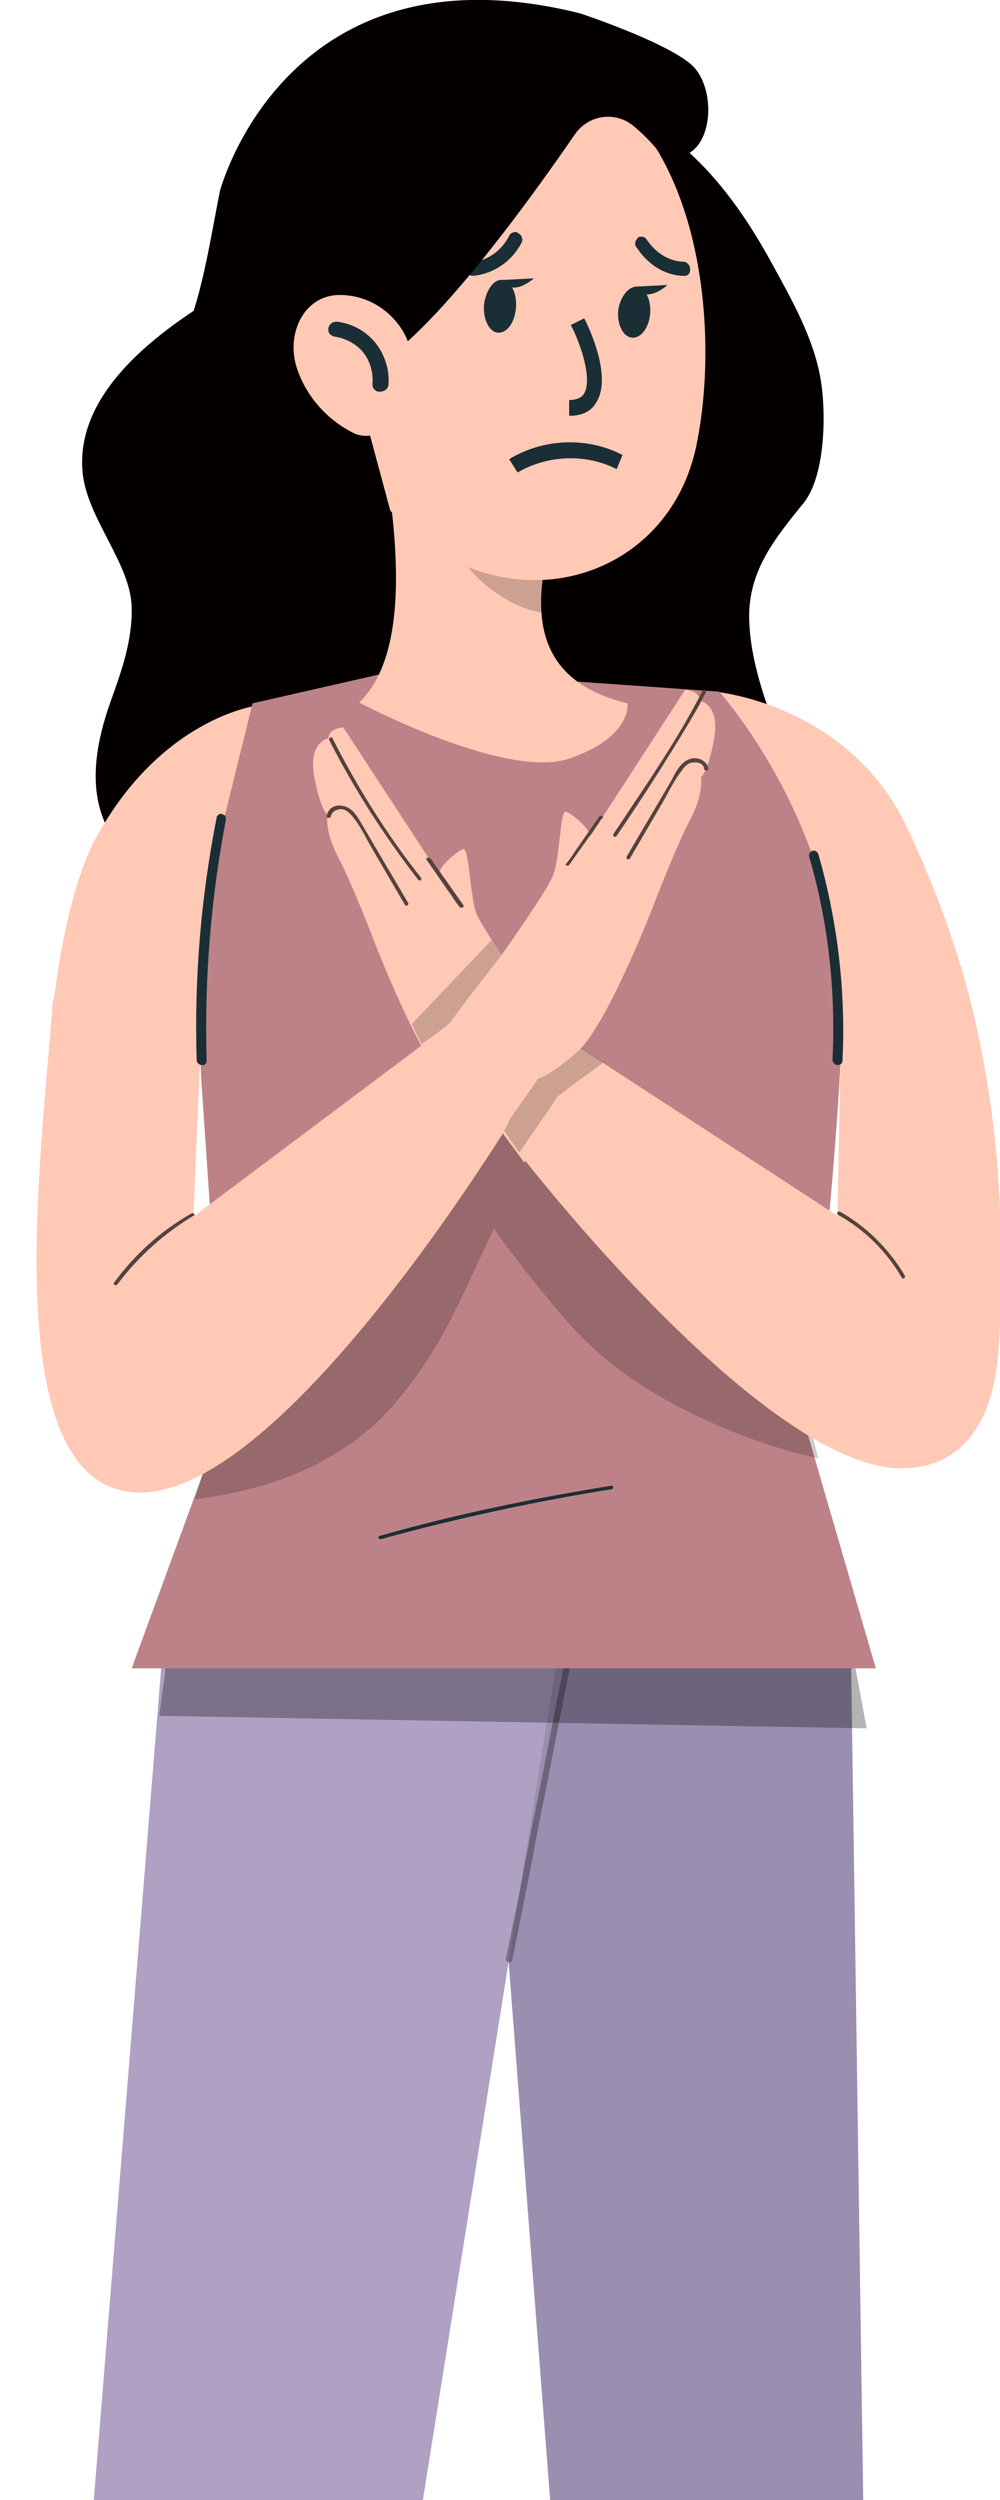 <?xml version="1.0" encoding="utf-8"?>
<!-- Generator: Adobe Illustrator 25.3.1, SVG Export Plug-In . SVG Version: 6.00 Build 0)  -->
<svg version="1.1" id="圖層_1" xmlns="http://www.w3.org/2000/svg" xmlns:xlink="http://www.w3.org/1999/xlink" x="0px" y="0px"
	 viewBox="0 0 120 300" style="enable-background:new 0 0 120 300;" xml:space="preserve">
<style type="text/css">
	.st0{clip-path:url(#SVGID_2_);}
	.st1{fill:#9A8EB1;}
	.st2{fill:#AFA0C4;}
	.st3{opacity:0.3;enable-background:new    ;}
	.st4{opacity:0.3;}
	.st5{fill:#040000;}
	.st6{fill:#FFC9B6;}
	.st7{fill:#BD8287;}
	.st8{opacity:0.2;}
	.st9{opacity:0.2;enable-background:new    ;}
	.st10{fill:#54433D;}
	.st11{fill:#1A2E35;}
</style>
<g>
	<defs>
		<rect id="SVGID_1_" width="120" height="446.2"/>
	</defs>
	<clipPath id="SVGID_2_">
		<use xlink:href="#SVGID_1_"  style="overflow:visible;"/>
	</clipPath>
	<g class="st0">
		<path class="st1" d="M102.1,197.2l3.6,249H77.3L58.1,197.4L102.1,197.2z"/>
		<path class="st2" d="M20.1,190.8L0,439l28.3,1.9l39.3-246.7L20.1,190.8z"/>
		<path class="st3" d="M20.3,197.2l-1.2,8.7l84.9,1.5l-1.8-9.7L20.3,197.2z"/>
		<g class="st4">
			<path d="M60.7,235c0.1-0.5,0.2-0.9,0.3-1.4c0.3-1.3,0.5-2.6,0.8-3.9c0.4-1.9,0.8-3.8,1.1-5.7c0.5-2.3,0.9-4.7,1.4-7
				c0.5-2.5,1-5.1,1.5-7.6c0.5-2.6,1-5.1,1.5-7.7c0.5-2.4,1-4.8,1.4-7.2c0.4-2,0.8-4.1,1.2-6.1c0.3-1.5,0.6-2.9,0.9-4.4
				c0.1-0.7,0.3-1.4,0.4-2.1c0,0,0-0.1,0-0.1c0.1-0.5,0.9-0.3,0.8,0.2c-0.1,0.5-0.2,0.9-0.3,1.4c-0.3,1.3-0.5,2.6-0.8,3.9
				c-0.4,1.9-0.8,3.8-1.1,5.7c-0.5,2.3-0.9,4.7-1.4,7c-0.5,2.5-1,5.1-1.5,7.6c-0.5,2.6-1,5.1-1.5,7.7c-0.5,2.4-1,4.8-1.4,7.2
				c-0.4,2-0.8,4.1-1.2,6.1c-0.3,1.5-0.6,2.9-0.9,4.4c-0.1,0.7-0.3,1.4-0.4,2.1c0,0,0,0.1,0,0.1C61.4,235.7,60.6,235.5,60.7,235z"/>
		</g>
		<path class="st5" d="M47.9,16.9c0,0-0.5,7.5-6.6,10.6C30.9,32.8,8.7,42.3,9.9,56.6c0.5,5.6,5.8,11,5.9,16.3
			c0.1,3.9-1.2,7.6-2.5,11.2c-3.5,9.8-2.4,17.3,7.3,22.5c7.6,4,11.8,10.1,13.1,18.5c2,13.2,18.6,13.3,27.9,10
			c11.3-4,21.2-13.8,24.8-25.3c1.8-5.7,2.1-13.4-0.1-19.1c-1.8-4.7-3.7-9.8-3.8-14.9c-0.1-5.7,3.1-9.6,6.5-13.8
			c2.8-3.4,2.8-11.8,1.9-15.8c-1-4.7-3.6-9.2-5.9-13.4c-4.4-8-11-16.6-20.4-18.8C59.4,12.7,52.7,14.3,47.9,16.9z"/>
		<path class="st5" d="M55.3,15.2c0,0-0.5,7.5-6.6,10.6C38.3,31.2,16.1,40.6,17.3,55c0.5,5.6,5.8,11,5.9,16.3
			c0.1,3.9-1.2,7.6-2.5,11.2c-3.5,9.8-2.4,17.3,7.3,22.5c7.6,4,11.8,10.1,13.1,18.5c2,13.2,18.6,13.3,27.9,10
			c11.3-4,21.2-13.8,24.8-25.3c1.8-5.7,2.1-13.4-0.1-19.1c-1.8-4.7-3.7-9.8-3.8-14.9c-0.1-5.7,3.1-9.6,6.5-13.8
			c2.8-3.4,2.8-11.8,1.9-15.8c-1-4.7-3.6-9.2-5.9-13.4c-4.4-8-11-16.6-20.4-18.8C66.8,11.1,60,12.6,55.3,15.2z"/>
		<path class="st6" d="M85.8,83c0,0,15.8,1.4,22.9,16c7.2,15.1,8.8,26.1,8.8,26.1l-16.6-0.5C100.4,124.1,85.8,83,85.8,83z"/>
		<path class="st6" d="M30.7,84.7c0,0-11.3,1.5-19.1,15.7c-4.3,7.7-5.5,23-5.5,23h17.7C24.2,122.8,30.7,84.7,30.7,84.7z"/>
		<path class="st7" d="M101,119.6C99.8,97.8,86.3,83,86.3,83l-38-2.7l-18,4.1L27,97.8c-2.6,10.6-3.5,21.6-2.8,32.5l2.7,39.6
			l-11.1,30.3h89.3L96.9,172C96.9,172,101.5,130.6,101,119.6z"/>
		<g class="st8">
			<path d="M23.4,179.9c9.1-1.1,17.9-4.4,23.9-11.4c6-7,8-12.9,12-21.1c0.4,0.8,5.9,8.1,9.7,12.2c3.8,4.1,8.4,7.2,13.4,9.7
				c5,2.5,10.3,4.5,15.8,5.7l-1.4-5.3l-36-39.3l-35.7,43.6L23.4,179.9z"/>
		</g>
		<path class="st6" d="M63.3,119.1c0,0-5.3-7.5-6.1-9.4s-0.9-8.1-1.6-7.8c-0.7,0.2-2.9,2-2.9,3L41.2,87.3c0,0-1.7,0-1.8,1.3
			c0,0-2.4,0.4-1.7,4.5c0.7,4,1.6,4.7,1.6,4.7s-0.4,1.9,1.3,5.1c1.7,3.2,4.4,10.3,4.4,10.3s5.6,14.5,9.2,17.6
			c3.6,3.1,4.6,3.1,4.6,3.1l4.1,5.6l8.8-9.1L63.3,119.1z"/>
		<path class="st6" d="M55.6,121.7L23.2,146l1-23.2l-14.7-4.5c-1.5-0.5-3.1,0.6-3.2,2.2c-1.1,16.8-7.1,57.7,10,58.6
			c18,0.9,46.6-47.2,46.6-47.2L55.6,121.7z"/>
		<path class="st6" d="M100.9,124.7l-0.4,21.2l-32.8-21.4c-0.7,1-5.2,14.1-5.2,14.1s29,37.6,45.7,37.6c6.3,0,9.7-4.2,11-9.9
			c0.9-4,0.8-8.4,0.9-12.5c0.2-11.6-0.9-23-3.8-34.2C116.2,119.6,100.9,124.7,100.9,124.7z"/>
		<path class="st9" d="M62.3,138.3c0,0,4.4-6.3,4.5-6.6c0.1-0.2,5.6-4.2,5.6-4.2l-2.7-1.8c0,0-4.9,2.1-5.2,2.4c-0.3,0.2-4,7.6-4,7.6
			L62.3,138.3z"/>
		<path class="st6" d="M60.2,114.6c0,0,5.3-7.5,6.1-9.4c0.9-1.9,0.9-8.1,1.6-7.8c0.7,0.2,2.9,2,2.9,3l11.4-17.6c0,0,1.7,0,1.8,1.3
			c0,0,2.4,0.4,1.7,4.5c-0.7,4-1.6,4.7-1.6,4.7s0.4,1.9-1.3,5.1c-1.7,3.2-4.4,10.3-4.4,10.3s-5.6,14.5-9.2,17.6
			c-3.6,3.1-4.6,3.1-4.6,3.1l-4.8,6.9l-8.1-10.5L60.2,114.6z"/>
		<path class="st10" d="M68.3,103.8c1.2-1.7,2.4-3.4,3.6-5.1c0.1-0.2,0.2-0.4,0.4-0.5c0.2-0.2-0.2-0.5-0.4-0.2c-1,1.4-2,2.9-3,4.3
			c-0.3,0.5-0.6,0.9-1,1.4C67.8,103.8,68.1,104,68.3,103.8z"/>
		<path class="st10" d="M85,92.3c-0.1-0.9-1-1.4-1.9-1.3c-1.3,0.2-2,1.6-2.5,2.6c-1.8,3.1-3.6,6.1-5.4,9.2c-0.1,0.2,0.2,0.5,0.4,0.2
			c1.4-2.4,2.8-4.8,4.2-7.2c0.6-1.1,1.2-2.3,2-3.3c0.3-0.5,0.8-1,1.4-1c0.6-0.1,1.3,0.2,1.3,0.8C84.5,92.5,85,92.5,85,92.3z"/>
		<path class="st10" d="M74,100.3c2.8-4.1,5.5-8.3,8.1-12.6c0.9-1.5,1.8-3,2.6-4.6c0.1-0.3-0.3-0.5-0.4-0.2
			c-2.8,5.5-6.3,10.6-9.7,15.7c-0.3,0.5-0.7,1-1,1.5C73.5,100.3,73.8,100.6,74,100.3z"/>
		<path class="st10" d="M55.6,108.6c-1.2-1.7-2.4-3.4-3.6-5.1c-0.1-0.2-0.2-0.4-0.4-0.5c-0.2-0.2-0.6,0-0.4,0.2c1,1.4,2,2.9,3,4.3
			c0.3,0.5,0.6,0.9,1,1.4C55.4,109,55.8,108.8,55.6,108.6z"/>
		<path class="st10" d="M39.7,98c0.1-0.6,0.7-0.9,1.2-0.9c0.6,0,1.1,0.5,1.5,1c0.8,1,1.4,2.2,2,3.3c1.4,2.4,2.8,4.8,4.2,7.2
			c0.1,0.2,0.5,0,0.4-0.2c-1.8-3.1-3.6-6.1-5.4-9.2c-0.6-1-1.2-2.3-2.5-2.5c-0.9-0.2-1.8,0.3-1.9,1.3C39.2,98.2,39.6,98.2,39.7,98z"
			/>
		<path class="st10" d="M50.5,105.3c-4.1-5.2-7.6-10.8-10.6-16.7c-0.1-0.3-0.5,0-0.4,0.2c3,5.9,6.6,11.5,10.7,16.8
			C50.4,105.8,50.7,105.5,50.5,105.3z"/>
		<path class="st9" d="M50.6,125.3c0,0,3.3-2.3,3.6-2.8c0.2-0.5,6-7.9,6-7.9l-1.2-1.8l-9.6,10.1L50.6,125.3z"/>
		<path class="st10" d="M23,145.6c-3.7,2.1-6.8,4.9-9.3,8.3c-0.2,0.2,0.2,0.5,0.4,0.2c2.5-3.3,5.6-6.1,9.1-8.2
			C23.5,145.9,23.3,145.5,23,145.6z"/>
		<path class="st10" d="M100.6,145.8c3.2,1.8,5.8,4.4,7.6,7.5c0.1,0.3,0.5,0,0.4-0.2c-1.9-3.2-4.6-5.9-7.8-7.7
			C100.5,145.3,100.3,145.7,100.6,145.8z"/>
		<g>
			<path class="st11" d="M24.4,127.3c-0.3-9.7,0.5-19.4,2.3-28.9c0.1-0.3-0.4-0.4-0.4-0.1c-1.8,9.6-2.6,19.3-2.4,29
				C24,127.5,24.4,127.6,24.4,127.3z"/>
			<path class="st11" d="M24.2,127.8c-0.1,0-0.2,0-0.3-0.1c-0.2-0.1-0.3-0.3-0.3-0.5c-0.3-9.7,0.5-19.5,2.4-29.1
				c0-0.2,0.2-0.3,0.3-0.4c0.2-0.1,0.4,0,0.6,0.1c0.2,0.1,0.2,0.3,0.2,0.6c-1.8,9.5-2.6,19.2-2.3,28.9v0c0,0.2-0.1,0.4-0.3,0.5
				C24.4,127.8,24.3,127.8,24.2,127.8z M24.1,127.3C24.1,127.3,24.1,127.3,24.1,127.3L24.1,127.3z"/>
		</g>
		<g>
			<path class="st11" d="M100.8,127.3c0.4-8.3-0.6-16.6-2.9-24.6c-0.1-0.3-0.5-0.1-0.4,0.1c2.3,8,3.2,16.2,2.8,24.5
				C100.3,127.6,100.8,127.5,100.8,127.3z"/>
			<path class="st11" d="M100.5,127.8C100.5,127.8,100.5,127.8,100.5,127.8c-0.3,0-0.6-0.3-0.6-0.6c0.4-8.3-0.5-16.5-2.8-24.4
				c-0.1-0.3,0.1-0.6,0.4-0.7c0.3-0.1,0.6,0.1,0.7,0.4c2.3,8,3.3,16.4,2.9,24.7C101.1,127.6,100.9,127.8,100.5,127.8z"/>
		</g>
		<path class="st11" d="M45.7,184.7c9.1-2.5,18.4-4.5,27.7-6c0.3,0,0.2-0.5-0.1-0.4c-9.3,1.5-18.6,3.4-27.7,6
			C45.3,184.3,45.4,184.8,45.7,184.7z"/>
		<path class="st6" d="M75.3,84.4C63.7,81.6,64,73,66,64.9L45,48.8c2,10.4,5.3,28.6-1.9,35.5c0,0,17.7,9.4,25.3,6.7
			C75.9,88.4,75.3,84.4,75.3,84.4z"/>
		<path class="st9" d="M54,63.4c0.5,4.6,6.5,9.5,11,10.1c0.2-1.9,0.5-3.9,1-5.7l-11.7-10C53.9,59.7,53.8,61.6,54,63.4z"/>
		<path class="st6" d="M38.3,31.5c1.5,16.3,1.8,23.3,10.1,31.4c12.6,12.3,31.9,6.9,35.2-9.6c3-14.8,0.1-39-15.8-45
			C51.9,2.3,36.7,15.1,38.3,31.5z"/>
		<path class="st11" d="M58.1,36.4c-0.2,1.7,0.5,3.3,1.5,3.5c1.1,0.2,2.1-1,2.3-2.8c0.2-1.7-0.5-3.3-1.5-3.5
			C59.4,33.4,58.4,34.6,58.1,36.4z"/>
		<path class="st11" d="M74.2,37.1c-0.2,1.7,0.5,3.2,1.5,3.4c1.1,0.2,2.1-1,2.3-2.7c0.2-1.7-0.5-3.2-1.5-3.4
			C75.5,34.3,74.5,35.5,74.2,37.1z"/>
		<path class="st11" d="M61.6,27.9c-0.2,0-0.4,0.2-0.5,0.4c-1.6,3.1-4.6,3.2-4.6,3.2c-0.4,0-0.8,0.4-0.7,0.8
			c0.1,0.4,0.5,0.8,0.9,0.8c0.2,0,3.9-0.2,5.9-4c0.2-0.4,0-0.9-0.4-1.1C62,27.8,61.7,27.8,61.6,27.9z"/>
		<path class="st11" d="M77,28.4c-0.2,0-0.4,0-0.5,0.2c-0.3,0.3-0.4,0.8-0.1,1.1c2.4,3.6,5.6,3.4,5.8,3.4c0.4,0,0.7-0.4,0.6-0.9
			c0-0.4-0.4-0.8-0.8-0.8c-0.1,0-2.6,0.1-4.5-2.8C77.4,28.5,77.2,28.4,77,28.4z"/>
		<path class="st11" d="M60.2,33.6l3.9-0.2C64.1,33.3,61.6,35.8,60.2,33.6z"/>
		<path class="st11" d="M76.2,34.4l3.9-0.2C80.1,34.2,77.5,36.6,76.2,34.4z"/>
		<path class="st5" d="M69.6,1.6C34.3-7.2,26.4,22.9,26.4,22.9c-1.2,5.9-2.2,13.3-4.8,18.6L47,61.9l-4.6-17.1
			c6.4-0.3,20.7-20.1,26.6-28.7c1.6-2.3,4.8-2.8,7-1c1.2,1,2.3,2.1,3.2,3.3c6.2,2.5,7.4-7.5,3.7-10.7C79.6,4.9,69.6,1.6,69.6,1.6z"
			/>
		<path class="st6" d="M35.7,44.4c1.3,3.7,4.1,6.3,6.8,7.6c4.1,1.8,7.6-4.7,6.9-9.3c-0.6-4.1-4.4-7.4-8.8-7.3
			C36.4,35.5,34.2,40.2,35.7,44.4z"/>
		<path class="st11" d="M45.6,47l-0.2,0c-0.2,0-0.4-0.2-0.5-0.3c-0.2-0.2-0.2-0.4-0.2-0.7c0.1-1.3-0.3-2.7-1.1-3.7
			c-0.8-1-2.1-1.7-3.4-1.9c-0.2,0-0.5-0.2-0.6-0.3c-0.2-0.2-0.2-0.4-0.2-0.7c0.1-0.5,0.5-0.8,1-0.8c1.8,0.2,3.5,1.1,4.7,2.6
			c1.1,1.4,1.7,3.3,1.5,5.1C46.5,46.7,46.1,47,45.6,47z M45.6,46.3L45.6,46.3L45.6,46.3L45.6,46.3z M46.1,46.2
			C46.1,46.2,46.1,46.2,46.1,46.2C46.1,46.2,46.1,46.2,46.1,46.2z"/>
		<path class="st11" d="M68.3,49.9V48c1.3,0,1.7-0.6,1.8-0.8c1-1.7-0.4-5.9-1.6-8.2l1.6-0.8c0.4,0.7,3.4,6.9,1.5,10
			C71.2,49,70.3,49.9,68.3,49.9z"/>
		<path class="st11" d="M62.1,56.7l-1-1.6c4.1-2.5,9.4-2.7,13.6-0.5L74,56.3C70.3,54.4,65.7,54.6,62.1,56.7z"/>
	</g>
</g>
</svg>
